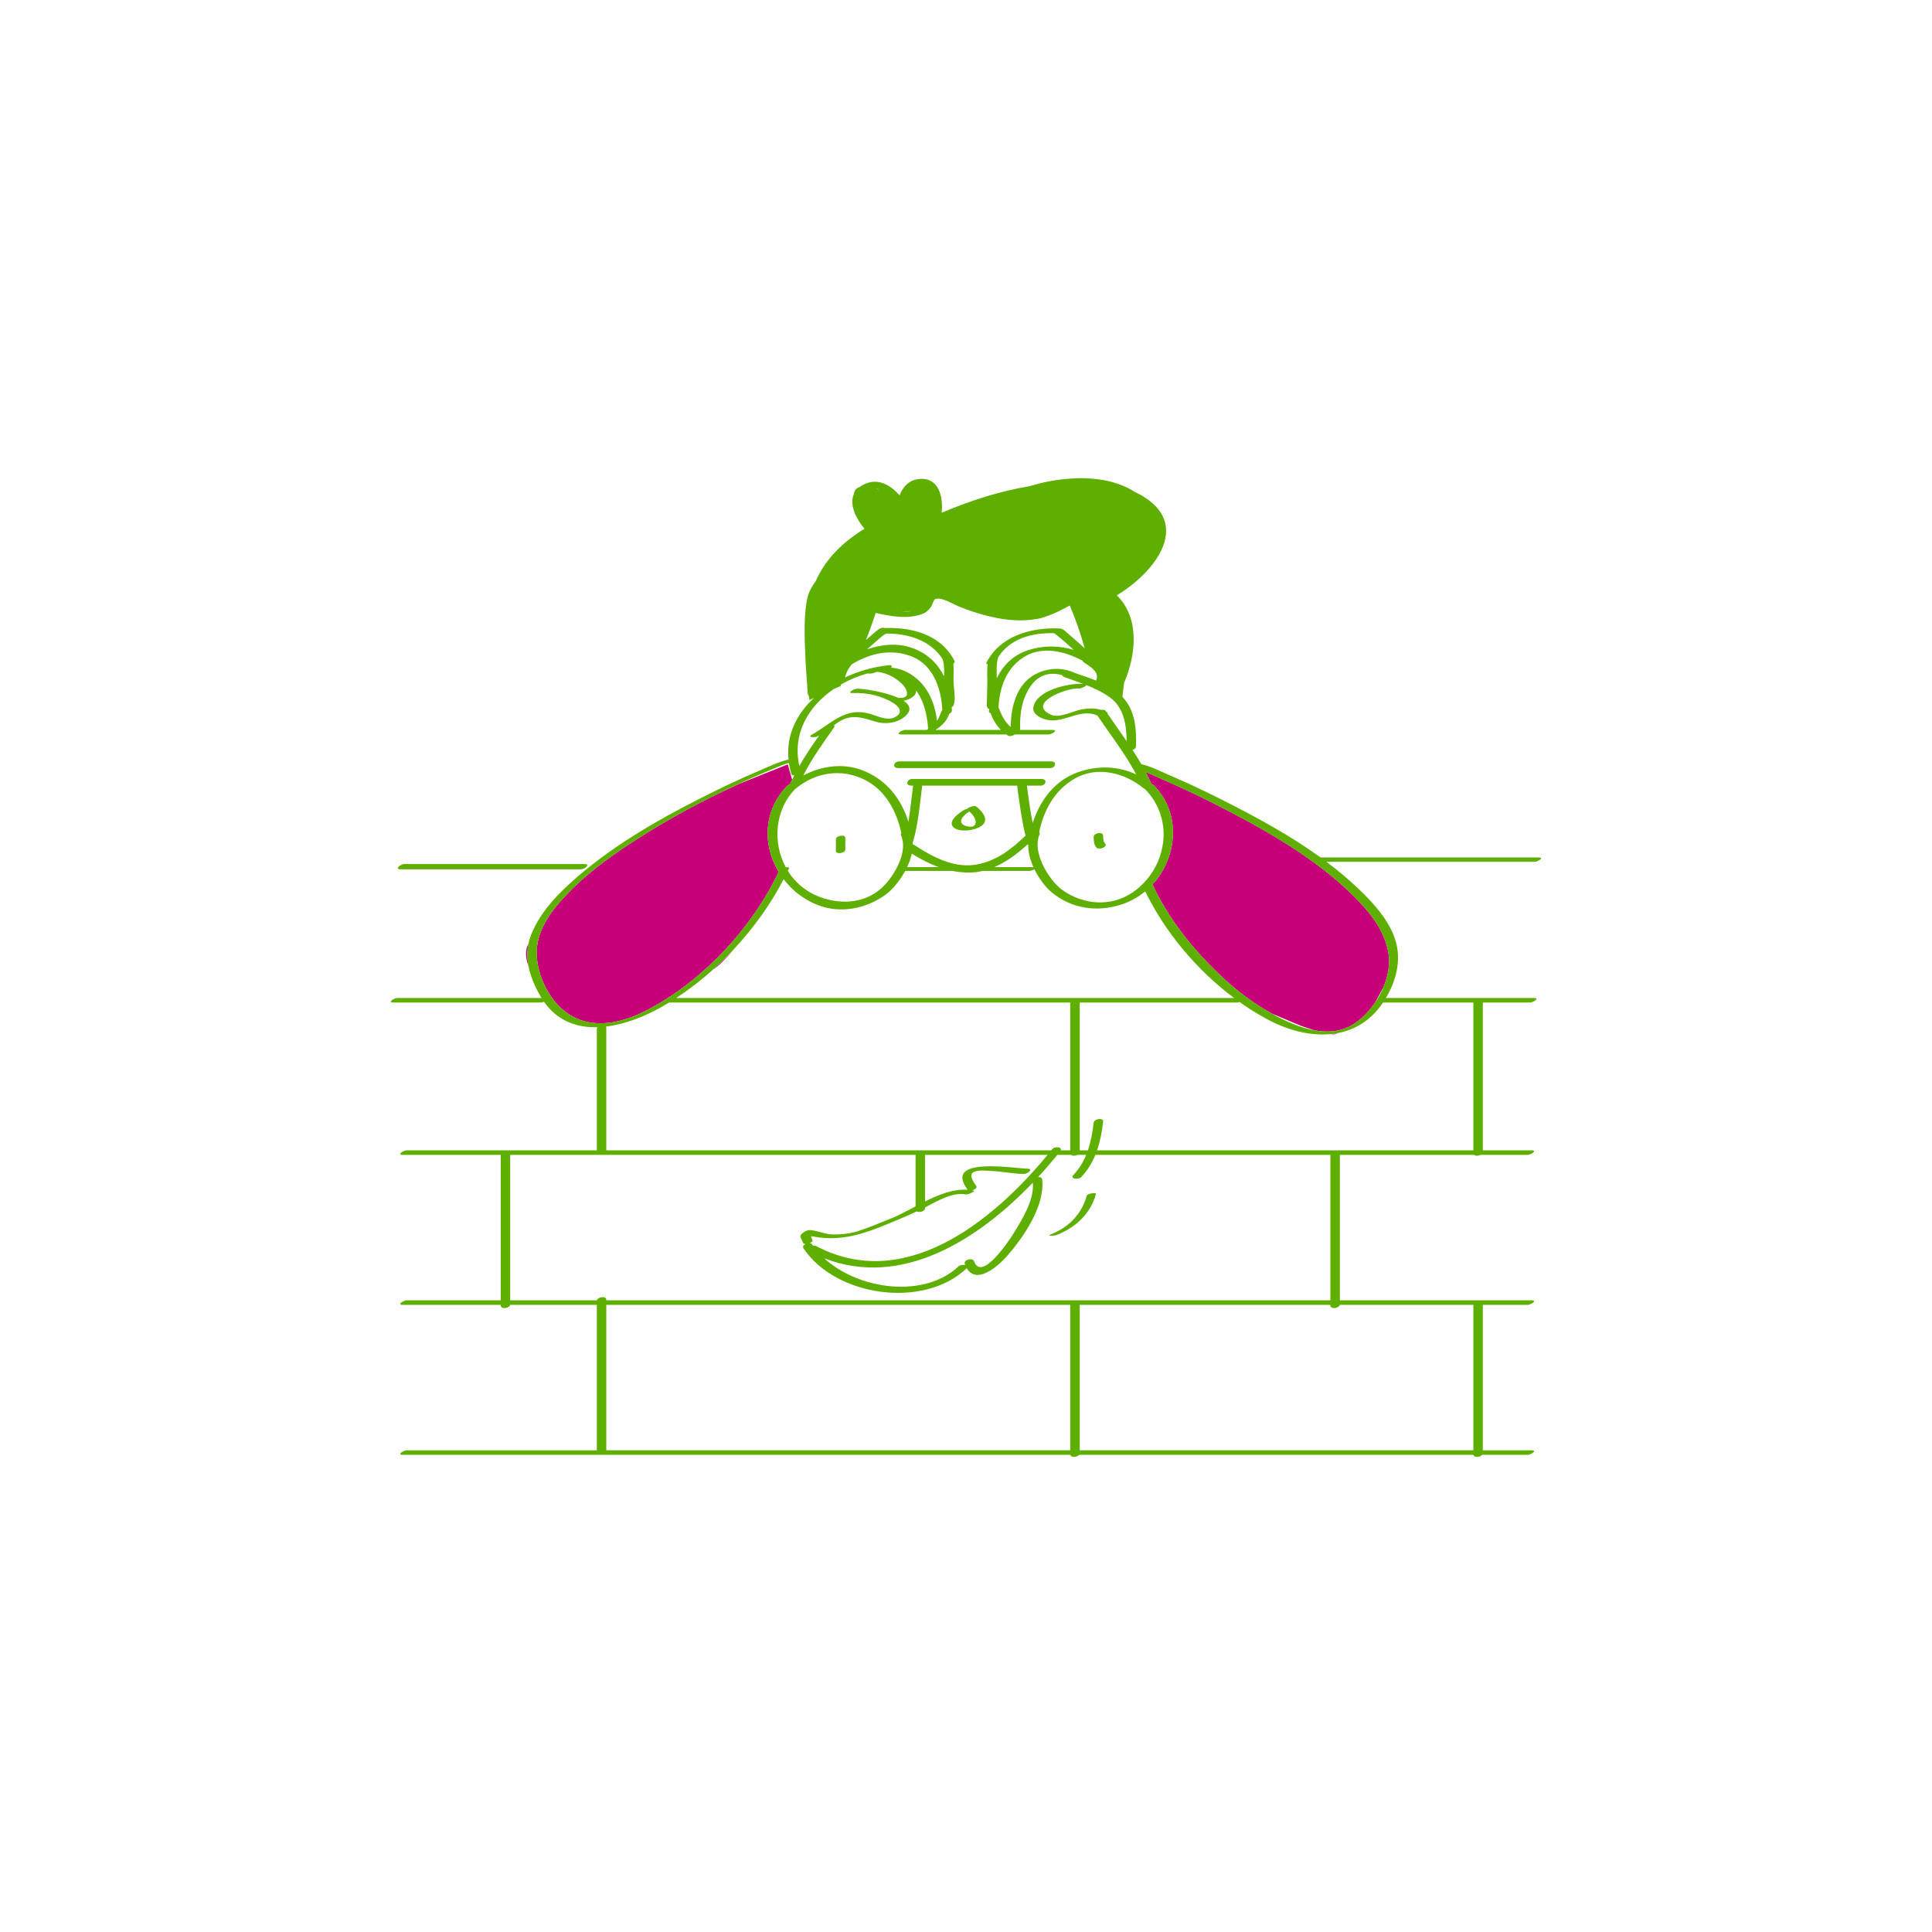 <?xml version="1.0" standalone="no"?>
<svg version="1.1" id="Layer_1" xmlns="http://www.w3.org/2000/svg" xmlns:xlink="http://www.w3.org/1999/xlink" x="0px" y="0px" width="595.28px" height="595.28px" viewBox="0 0 595.28 595.28" enable-background="new 0 0 595.28 595.28" xml:space="preserve">
<path id="color_x5F_2" fill="#c50079" d="M426.283,304.108l-2.548,4.73c-2.166,3.225-4.971,5.934-7.982,7.459
	c-0.008,0.005-0.016,0.009-0.024,0.014c-3.263,1.646-6.92,1.816-10.591,1.169c-2.354-0.71-4.418-1.469-4.418-1.469
	s-4.345-1.798-8.934-3.753c-0.858-0.483-1.686-0.967-2.461-1.439c-8.442-5.137-15.775-12.129-22.136-19.638
	c-4.8-5.666-8.958-11.924-12.09-18.663c7.652-8.31,9.035-21.887,0.326-30.629c-0.144-0.145-0.346-0.227-0.574-0.266
	c-0.059-0.047-0.12-0.091-0.179-0.138c-0.002-0.093-0.016-0.187-0.06-0.284c-0.507-1.145-1.061-2.259-1.639-3.359
	c1.84,0.741,3.648,1.629,5.377,2.373c6.695,2.882,13.261,6.063,19.724,9.432c14.625,7.621,29.628,16.389,41.025,28.494
	c4.333,4.604,8.258,10.236,8.842,16.698C428.209,297.804,427.56,301.034,426.283,304.108z M411.72,318.512
	c0.063-0.042,0.152-0.096,0.236-0.147c-0.651,0.117-1.31,0.201-1.973,0.266C410.787,318.727,411.419,318.712,411.72,318.512z
	 M219.703,298.741c1.788-1.102,4.139-3.57,6.449-6.322C224.095,294.627,221.937,296.735,219.703,298.741z M162.811,290.853
	c-0.028,0.052-0.064,0.109-0.091,0.159c-1.001,1.835-0.773,4.229,0.137,6.751C162.41,295.489,162.348,293.174,162.811,290.853z
	 M227.72,241.512l-7.073,3.329c-8.087,3.986-15.986,8.371-23.554,13.185c-7.203,4.582-14.341,9.534-20.451,15.531
	c-4.638,4.554-9.563,10.075-10.938,16.642c-1.524,7.277,2.307,16.469,7.962,21.123c5.496,4.521,12.181,4.715,18.528,2.865
	l2.025-0.675l0.531-0.187c1.367-0.518,2.71-1.111,4.008-1.773c17.361-8.855,32.807-25.273,41.159-42.902
	c-0.872-1.453-1.596-2.982-2.142-4.564c-0.41-1.176-0.712-2.382-0.921-3.602c-0.024-0.139-0.053-0.275-0.074-0.414
	c-0.028-0.189-0.048-0.379-0.071-0.568c-0.039-0.304-0.077-0.607-0.103-0.912c-0.002-0.033-0.003-0.065-0.006-0.098
	c-0.47-5.777,1.341-11.714,6.082-16.473c0.195-0.196,0.464-0.325,0.757-0.4c0.012-0.036,0.017-0.069,0.034-0.108
	c0.188-0.429,0.396-0.847,0.596-1.27l-1.351-4.729L227.72,241.512z"></path>
<path id="color_x5F_1" d="M323.589,236.652c-15.616,0-31.231,0-46.848,0c-1.969,0-1.359-2.059,0.274-2.059
	c15.616,0,31.231,0,46.848,0C325.833,234.594,325.223,236.652,323.589,236.652z M123.406,267.852c18.534,0,37.068,0,55.603,0
	c1.076,0,3.088-1.633,1.13-1.633c-18.534,0-37.068,0-55.603,0C123.459,266.219,121.447,267.852,123.406,267.852z M472.87,265.531
	c-21.392,0-42.783,0-64.175,0c3.488,2.613,6.829,5.396,9.954,8.39c4.541,4.352,9.278,9.508,11.25,15.628
	c1.965,6.101,0.348,12.544-2.893,17.96c0.044-0.005,0.09-0.011,0.13-0.011c15.164,0,30.329,0,45.493,0
	c1.945,0-0.275,1.395-1.194,1.395c-4.851,0-9.703,0-14.554,0c0,15.182,0,30.361,0,45.543c5.008,0,10.017,0,15.025,0
	c1.945,0-0.275,1.395-1.194,1.395c-4.833,0-9.667,0-14.5,0c-0.644,0.328-1.579,0.388-2.011,0c-13.79,0-27.58,0-41.37,0
	c0,14.94,0,29.88,0,44.82c19.692,0,39.383,0,59.075,0c1.945,0-0.275,1.395-1.194,1.395c-4.61,0-9.221,0-13.831,0
	c0,14.939,0,29.881,0,44.82c5.008,0,10.017,0,15.025,0c1.945,0-0.275,1.395-1.194,1.395c-4.676,0-9.352,0-14.028,0
	c-0.611,0.724-2.477,0.947-2.694,0c-40.504,0-81.008,0-121.511,0c-0.611,0.724-2.477,0.947-2.694,0c-68.563,0-137.126,0-205.69,0
	c-1.945,0,0.275-1.395,1.194-1.395c19.534,0,39.068,0,58.602,0c0-14.94,0-29.88,0-44.82c-8.903,0-17.805,0-26.708,0
	c-0.193,1.044-2.898,1.505-2.898,0.175c0-0.059,0-0.117,0-0.175c-10.063,0-20.126,0-30.189,0c-1.945,0,0.275-1.395,1.194-1.395
	c9.665,0,19.33,0,28.995,0c0-14.883,0-29.765,0-44.647c0-0.06,0.012-0.117,0.028-0.173c-10.072,0-20.145,0-30.217,0
	c-1.945,0,0.275-1.395,1.194-1.395c19.534,0,39.068,0,58.602,0c0-12.476,0-24.95,0-37.427c0-0.19,0.088-0.361,0.227-0.513
	c-6.357,0.188-12.349-1.88-16.513-7.848c-0.325,0.145-0.66,0.244-0.904,0.244c-15.165,0-30.329,0-45.494,0
	c-1.945,0,0.275-1.395,1.194-1.395c14.818,0,29.637,0,44.456,0c-0.08-0.13-0.164-0.251-0.241-0.385
	c-1.72-2.952-3.122-6.107-3.759-9.351c-0.446-2.273-0.509-4.589-0.045-6.91c0.185-0.925,0.445-1.852,0.809-2.775
	c2.409-6.115,6.921-11.262,11.717-15.651c12.063-11.042,26.566-19.435,41.1-26.776c5.902-2.982,11.885-5.816,17.974-8.396
	c2.739-1.161,5.603-2.569,8.537-3.229c-0.757-7.607,2.551-14.072,7.847-18.976l-1.407,0.631c0,0-0.06-0.461-0.153-1.261
	c-0.205-0.169-0.345-0.408-0.366-0.731c-0.276-4.259-0.663-8.661-0.797-13.068c-0.344-7.042-0.255-14.659,1.316-18.273
	c0.454-1.044,1.13-2.163,1.949-3.317c3.105-6.936,8.425-12.087,15.034-16.104c-2.471-2.896-4.824-7.407-3.261-10.764
	c0.121-0.992,0.636-1.746,1.724-2.079c0.276-0.21,0.577-0.41,0.913-0.597c4.446-2.463,8.516-0.219,11.412,3.156
	c1.042-2.718,3.057-4.895,6.354-5.083c5.879-0.336,7.103,5.657,6.624,10.374c0.069-0.006,0.138-0.012,0.216-0.021
	c8.576-3.663,17.654-6.566,26.88-8.105c2.259-0.647,4.271-1.168,5.821-1.46c10.987-2.073,20.279-0.851,26.549,3.21
	c1.092,0.501,2.15,1.068,3.159,1.725c14.211,9.238,2.444,23.497-8.661,30.146c0.007,0.006,0.016,0.01,0.022,0.016
	c7.165,7.088,5.889,18.369,2.216,26.996c-0.24,1.833-0.415,3.348-0.516,4.27c3.964,4.169,4.367,9.843,4.186,15.357
	c-0.015,0.465-0.499,0.822-1.067,0.998c0.944,1.445,1.865,2.904,2.728,4.399c2.882,0.642,5.762,2.138,8.437,3.29
	c5.538,2.384,11.005,4.939,16.387,7.658c10.337,5.223,20.875,10.912,30.404,17.799c0.009-0.001,0.02-0.003,0.028-0.003
	c22.386,0,44.771,0,67.157,0C476.021,264.207,473.745,265.531,472.87,265.531z M331.147,239.896
	c-6.265,3.609-9.559,9.76-10.96,16.534c0.183,0.168,0.241,0.421,0.083,0.772c-0.346,0.769-0.515,1.613-0.566,2.497
	c0,0.001,0,0.002,0.001,0.003c0.013,0.043,0.009,0.086-0.005,0.13c-0.219,5.203,4.116,11.851,7.606,14.366
	c6.404,4.617,15.068,5.354,21.768,0.7c10.51-7.302,12.979-22.461,3.683-31.792c-0.026-0.025-0.039-0.053-0.059-0.078
	c-0.121-0.027-0.227-0.068-0.307-0.135C346.556,238.087,338.073,235.904,331.147,239.896z M326.846,354.436c0.971,0,1.942,0,2.914,0
	c0-15.124,0-30.246,0-45.37c0-0.06,0.012-0.117,0.028-0.173c-41.211,0-82.423,0-123.635,0c-0.927,0.565-1.859,1.117-2.798,1.64
	c-4.978,2.768-10.887,5.087-16.664,5.771c0.074,0.112,0.118,0.248,0.118,0.414c0,12.518,0,25.033,0,37.551
	c0,0.058-0.012,0.113-0.027,0.167c45.713,0,91.426,0,137.138,0c0.107-0.132,0.218-0.266,0.324-0.397
	C324.937,353.171,327.284,353.332,326.846,354.436z M300.171,388.687c2.264,6.252,10.646-6.26,12.074-8.58
	c2.658-4.318,6.49-10.363,5.984-15.709c-16.955,17.702-40.414,32.568-64.273,23.299c10.651,9.77,30.829,12.45,41.407,2.467
	c0.429-0.404,1.382-0.525,2.038-0.386c-0.042-0.104-0.087-0.204-0.128-0.315C296.796,388.145,299.683,387.337,300.171,388.687z
	 M322.784,355.83c-12.589,0-25.178,0-37.768,0c0,4.789,0,9.576,0,14.364c4.281-2.145,8.694-3.902,13.139-3.611
	c-0.018-0.018-0.041-0.033-0.056-0.054c-7.566-10.315,14.301-6.511,18.521-6.433c1.96,0.037-0.054,1.646-1.132,1.627
	c-3.355-0.063-6.682-0.777-10.036-0.938c-1.646-0.08-3.873-0.381-5.422,0.33c-1.772,0.811,0.118,3.406,0.762,4.284
	c0.416,0.567-0.453,1.148-1.33,1.345c0.146,0.022,0.292,0.028,0.438,0.057c0.932,0.179-1.614,1.359-2.355,1.217
	c-4.011-0.771-8.711,2.013-12.529,4.006c0,0.099,0,0.197,0,0.297c0,0.873-1.752,1.393-2.539,0.938
	c-3.817,1.776-7.698,3.382-11.615,4.931c-7.069,2.795-13.684,4.257-20.975,2.656c0.088,0.48,0.326,0.965,0.458,1.34
	c0.105,0.297-0.334,0.619-0.9,0.838c0.334,0.024,0.625,0.143,0.786,0.383c0.102,0.151,0.215,0.296,0.321,0.445
	c0.343-0.055,0.673-0.038,0.917,0.09C278.8,398.313,305.831,376.368,322.784,355.83z M380.241,307.498
	c-11.483-8.573-21.22-20.22-27.378-32.854c-2.163,1.795-4.685,3.216-7.512,4.104c-7.444,2.339-15.127,1.249-21.231-3.745
	c-1.924-1.575-3.95-4.203-5.38-7.135c-0.545,0.248-1.204,0.467-1.461,0.467c-4.811,0-9.621,0-14.432,0
	c-1.322,0.313-2.681,0.492-4.072,0.508c-1.856,0.021-3.645-0.163-5.38-0.508c-4.831,0-9.662,0-14.493,0
	c-1.669,3.101-3.977,5.839-6.097,7.367c-5.934,4.279-13.753,5.876-20.741,3.194c-4.345-1.667-7.961-4.512-10.614-7.991
	c-3.957,7.635-9.204,14.973-15.297,21.514c-2.057,2.208-4.215,4.316-6.449,6.322c-3.604,3.236-7.412,6.181-11.361,8.757
	C265.641,307.498,322.94,307.498,380.241,307.498z M315.987,257.488c-1.257-5.056-1.884-10.267-2.595-15.42
	c-9.749,0-19.498,0-29.247,0c-0.753,5.876-1.202,11.854-2.901,17.55c0.006,0.082,0.001,0.162-0.015,0.24
	c0.004,0.112,0.015,0.224,0.016,0.338c0.192,0.024,0.374,0.082,0.531,0.186c5.343,3.536,11.849,7.047,18.519,6.087
	c6.23-0.897,11.091-4.562,15.502-8.829C315.857,257.581,315.921,257.533,315.987,257.488z M306.311,267.181
	c4.036,0,8.073,0,12.109,0c-0.984-2.195-1.617-4.521-1.603-6.687c-0.002-0.006-0.009-0.011-0.011-0.017
	c-0.039-0.126-0.07-0.254-0.108-0.381C313.66,262.907,310.167,265.55,306.311,267.181z M280.937,263.017
	c-0.303,1.393-0.805,2.802-1.448,4.164c3.257,0,6.514,0,9.771,0C286.371,266.148,283.617,264.702,280.937,263.017z M348.818,236.35
	c-3.201-5.513-7.129-10.595-10.694-15.886c-4.748-2.105-9.088,1.484-13.919,1.519c-2.028,0.015-6.314-1.37-5.794-4.144
	c0.965-5.145,10.658-7.365,15.321-7.143c-0.876-0.333-1.757-0.654-2.639-0.967c-0.161-0.014-0.303-0.05-0.411-0.119
	c-0.036-0.023-0.073-0.043-0.109-0.065c-0.909-0.321-1.815-0.642-2.711-0.97c-0.386-0.142-0.555-0.334-0.584-0.541
	c-3.397-0.998-6.936-0.342-9.393,2.93c-2.994,3.986-3.718,8.844-3.564,13.721c0.002,0.078-0.018,0.153-0.048,0.226
	c3.351,0,6.702,0,10.053,0c1.944,0-0.281,1.387-1.196,1.387c-3.478,0-6.956,0-10.433,0c-0.603,0.427-1.61,0.673-2.133,0.341
	c-0.172-0.109-0.324-0.228-0.486-0.341c-10.814,0-21.627,0-32.441,0c-1.944,0,0.281-1.387,1.196-1.387c2.229,0,4.458,0,6.686,0
	c0.084-0.07,0.17-0.132,0.239-0.175c0.072-0.045,0.143-0.094,0.214-0.139c-0.251-4.124-1.229-8.475-3.684-11.846
	c0.047,1.727-1.847,2.698-3.868,3.172c1.964,1.301,2.623,2.927,0.373,4.857c-2.416,2.073-6.069,2.466-8.981,1.582
	c-4.345-1.318-7.702-2.574-11.956,0.46c-0.308,0.22-0.612,0.442-0.917,0.665c0.208,0.135,0.266,0.351,0.042,0.667
	c-3.403,4.792-6.819,9.56-9.479,14.79c5.59-2.988,12.317-3.93,18.344-1.563c7.34,2.883,11.857,8.779,14.055,15.839
	c0.599-3.698,0.948-7.447,1.435-11.152c-0.177,0-0.354,0-0.531,0c-1.969,0-1.359-2.059,0.274-2.059c13.269,0,26.538,0,39.807,0
	c1.969,0,1.359,2.059-0.274,2.059c-1.405,0-2.81,0-4.215,0c0.525,3.847,1.026,7.718,1.792,11.53
	c2.262-7.061,6.884-13.289,14.267-15.775c6.019-2.027,12.154-1.777,17.612,0.793c-0.363-0.687-0.736-1.368-1.123-2.041
	C348.775,236.533,348.749,236.452,348.818,236.35z M342.021,214.913c-1.349-0.985-2.801-1.798-4.303-2.521
	c-0.285-0.048-0.524-0.154-0.665-0.323c-0.758-0.347-1.53-0.669-2.308-0.978c-0.235,0.439-1.716,1.1-2.271,1.044
	c-3.536-0.353-16.292,4.468-8.753,8.044c2.741,1.301,7.007-1.228,9.85-1.658c1.992-0.301,3.889-0.35,5.729,0.206
	c0.563-0.116,1.146-0.026,1.426,0.39c0.062,0.092,0.125,0.182,0.188,0.273c0.046,0.023,0.093,0.041,0.14,0.066
	c0.239,0.13,0.283,0.285,0.21,0.444c1.928,2.831,3.925,5.618,5.859,8.44C347.107,223.376,346.284,218.024,342.021,214.913z
	 M335.548,205.142c-0.523-0.372-1.065-0.721-1.601-1.062c-0.244-0.155-0.363-0.329-0.399-0.507
	c-5.24-2.813-11.997-4.519-17.383-1.521c-5.983,3.328-8.199,9.576-8.521,16.078c0.102,0.086,0.186,0.189,0.236,0.322
	c0.845,2.244,1.852,4.067,3.529,5.55c0.061-6.169,1.778-13.257,7.675-16.294c4.044-2.082,8.265-2.111,12.194-0.322
	c2.091,0.721,4.317,1.443,6.472,2.313c0.297-0.888,0.379-1.826-0.184-2.638c-0.437-0.63-0.992-1.148-1.594-1.613
	C335.748,205.403,335.586,205.308,335.548,205.142z M307.519,202.665c-0.595,1.842-0.401,4.296-0.398,6.33
	c1.872-3.891,4.914-7.07,9.438-8.582c4.834-1.613,9.656-1.552,14.243-0.193c-0.185-0.167-0.362-0.342-0.547-0.508
	c-1.133-1.019-2.272-2.03-3.432-3.018c-0.417-0.355-0.834-0.713-1.262-1.057c-0.269-0.216-0.74-0.387-0.488-0.38
	c-0.102-0.037-0.188-0.087-0.25-0.153c-6.739-0.205-13.595,1.597-17.301,7.444c-0.002,0.042-0.014,0.085-0.035,0.128
	C307.496,202.673,307.507,202.669,307.519,202.665z M277.769,188.346c1.086,0.093,2.143,0.099,3.101-0.041
	c-0.631,0.027-1.338,0.041-2.149,0.041C278.398,188.346,278.082,188.346,277.769,188.346z M269.789,150.472
	c0.527,0.188,1.047,0.406,1.552,0.651C270.825,150.811,270.304,150.583,269.789,150.472z M266.81,197.208
	c0.9-0.799,1.805-1.592,2.729-2.362c0.736-0.614,1.438-1.297,2.424-1.429c0.243-0.032,0.464,0.016,0.666,0.098
	c8.47-0.307,17.387,2.055,21.475,10.148c0.144,0.285-0.032,0.569-0.358,0.795c0.179,1.889,0,3.998,0.052,5.695
	c0.056,1.848,0.839,5.607-0.077,7.32c-0.083,0.156-0.258,0.289-0.481,0.399c0.021,0.326,0.046,0.651,0.059,0.979
	c0.018,0.479-0.328,0.834-0.785,1.034c-0.383,0.94-0.827,1.866-1.469,2.642c-0.796,0.963-1.775,1.703-2.806,2.382
	c6.723,0,13.445,0,20.168,0c-1.457-1.456-2.439-3.193-3.251-5.247c-0.267-0.043-0.441-0.148-0.435-0.328
	c0.011-0.303,0.036-0.607,0.056-0.91c-0.231-0.051-0.417-0.156-0.514-0.336c-0.375-0.697-0.157-2.031-0.153-2.784
	c0.009-1.521,0.043-3.041,0.093-4.562c0.06-1.824-0.15-4.115,0.101-6.104c-0.325-0.043-0.514-0.166-0.405-0.381
	c4.215-8.344,13.809-11,22.568-10.612c0.396,0.018,0.617,0.093,0.719,0.196c0.687,0.178,1.37,0.938,1.863,1.357
	c1.216,1.029,2.415,2.08,3.6,3.145c0.521,0.469,1.042,0.94,1.56,1.414c-1.24-4.498-2.766-8.885-4.589-13.194
	c-2.303,1.254-4.59,2.447-7.068,3.297c-0.92,0.356-1.871,0.648-2.834,0.818c-0.15,0.026-0.32,0.043-0.495,0.057
	c-3.882,0.704-8.167,0.44-11.986-0.31c-4.197-0.823-8.246-2.082-12.191-3.732c-1.679-0.703-4.919-2.789-6.872-2.113
	c-0.53,0.185-0.946,1.879-1.258,2.332c-0.686,0.998-1.621,1.861-2.778,2.283c-4.501,1.646-9.631,0.713-14.312-0.336
	C268.888,191.669,267.913,194.464,266.81,197.208z M272.423,195.56c-0.096,0.056-0.214,0.132-0.359,0.25
	c-0.425,0.346-0.845,0.699-1.262,1.055c-1.053,0.903-2.096,1.818-3.128,2.746c-0.166,0.148-0.326,0.304-0.491,0.453
	c4.721-1.623,9.846-2.06,14.537-0.171c4.387,1.767,7.334,4.79,9.165,8.513c0.032-1.752,0.074-3.652-0.41-5.15
	c0.021-0.001,0.041-0.002,0.061-0.003c-3.694-5.946-10.719-8.106-17.532-8.036C272.847,195.364,272.647,195.48,272.423,195.56z
	 M272.525,195.502C272.678,195.451,272.662,195.435,272.525,195.502L272.525,195.502z M260.359,208.731
	c4.264-1.988,8.875-3.278,13.322-3.753c1.186-0.126,1.269,0.31,0.875,0.722c1.81,0.166,3.59,0.666,5.208,1.549
	c5.645,3.08,8.228,8.761,8.947,14.856c0.612-0.945,1.021-2,1.416-3.052c0.038-0.102,0.114-0.195,0.213-0.282
	c-0.299-6.539-2.75-13.813-9.35-16.47c-6.262-2.521-12.85-1.092-18.455,2.332C261.471,205.778,260.749,207.182,260.359,208.731z
	 M246.284,236.006c1.868-3.26,3.983-6.369,6.157-9.448c-0.174,0.104-0.342,0.215-0.519,0.314c-0.767,0.431-3.408,0.395-1.716-0.553
	c5.916-3.314,10.037-8.4,17.387-6.502c2.285,0.59,5.521,2.322,7.869,1.283c2.993-1.324,1.745-3.229-0.031-4.365
	c-3.726-2.383-8.31-3.385-12.696-3.191c-1.935,0.086,0.34-1.299,1.209-1.338c1.777-0.078,8.667,0.912,12.889,2.854
	c1.101-0.014,2.809-0.021,2.624-1.572c-0.14-1.173-0.889-2.176-1.733-2.963c-2.004-1.869-4.693-3.279-7.467-3.529
	c-0.345,0.086-0.685,0.191-1.015,0.343c-0.415,0.19-1.464,0.268-1.979,0.155c-2.832,0.803-5.583,1.948-8.119,3.398
	c-0.057,0.284-0.091,0.454-0.091,0.454l-2.2,0.986C249.117,217.628,244.078,225.974,246.284,236.006z M245.039,243.083
	c-6.351,6.473-7.019,16.542-2.934,24.137c0.623-0.055,1.13,0.035,1.005,0.305c-0.121,0.261-0.257,0.518-0.381,0.778
	c0.263,0.425,0.543,0.837,0.837,1.242l0.001,0.002c0.047,0.065,0.1,0.128,0.148,0.192c0.328,0.441,0.683,0.862,1.046,1.277
	c0.286,0.324,0.591,0.633,0.9,0.938c0.221,0.22,0.429,0.451,0.663,0.661c0.001,0,0.001,0.001,0.002,0.002
	c0.131,0.118,0.272,0.227,0.408,0.341c0.317,0.27,0.648,0.525,0.986,0.774c0.421,0.309,0.851,0.607,1.301,0.887
	c0.123,0.076,0.246,0.151,0.37,0.225c0.553,0.324,1.119,0.633,1.716,0.904c6.746,3.075,14.94,3.045,20.661-2.251
	c3.061-2.833,6.932-8.903,6.446-13.802c-0.007-0.068-0.005-0.139-0.014-0.207c-0.029-0.237-0.084-0.468-0.136-0.699
	c-0.025-0.11-0.037-0.225-0.067-0.333c-0.091-0.333-0.206-0.659-0.349-0.976c-0.135-0.299-0.083-0.57,0.077-0.799
	c-1.452-6.674-4.809-13.088-11.124-16.32c-7.228-3.7-15.2-2.5-21.398,2.607C245.153,243.013,245.096,243.048,245.039,243.083z
	 M192.195,314.187c0.86-0.25,1.712-0.541,2.556-0.861c1.367-0.518,2.71-1.111,4.008-1.773c17.361-8.855,32.807-25.273,41.159-42.902
	c-0.872-1.453-1.596-2.982-2.142-4.564c-0.41-1.176-0.712-2.382-0.921-3.602c-0.024-0.139-0.053-0.275-0.074-0.414
	c-0.028-0.189-0.048-0.379-0.071-0.568c-0.039-0.304-0.077-0.607-0.103-0.912c-0.002-0.033-0.003-0.065-0.006-0.098
	c-0.47-5.777,1.341-11.714,6.082-16.473c0.195-0.196,0.464-0.325,0.757-0.4c0.012-0.036,0.017-0.069,0.034-0.108
	c0.188-0.429,0.396-0.847,0.596-1.27c0.212-0.448,0.421-0.898,0.644-1.34c-0.437,0.015-0.795-0.086-0.877-0.362
	c-0.35-1.168-0.604-2.314-0.771-3.437c-0.065,0.019-0.131,0.037-0.196,0.05c-1.104,0.219-3.727,1.375-5.234,1.998
	c-5.727,2.366-11.402,4.936-16.99,7.691c-8.087,3.986-15.986,8.371-23.554,13.185c-7.203,4.582-14.341,9.534-20.451,15.531
	c-4.638,4.554-9.563,10.075-10.938,16.642c-1.524,7.277,2.307,16.469,7.962,21.123C179.162,315.843,185.847,316.036,192.195,314.187
	z M329.759,402.045c-47.65,0-95.301,0-142.951,0c0,14.94,0,29.88,0,44.82c47.65,0,95.301,0,142.951,0
	C329.759,431.926,329.759,416.984,329.759,402.045z M409.915,400.65c0-14.883,0-29.765,0-44.647c0-0.06,0.012-0.117,0.028-0.173
	c-24.147,0-48.294,0-72.441,0c-1.013,2.478-2.409,4.792-4.37,6.866c-0.784,0.83-3.602,0.611-2.379-0.682
	c1.762-1.863,3.012-3.953,3.927-6.185c-0.891,0-1.78,0-2.671,0c-0.644,0.328-1.579,0.388-2.011,0c-1.4,0-2.8,0-4.201,0
	c-1.872,2.294-3.865,4.597-5.965,6.865c0.627-0.079,1.213,0.121,1.283,0.716c0.938,8.061-5.82,17.938-10.875,23.643
	c-2.852,3.219-9.376,8.842-12.374,3.689c-0.037,0.043-0.068,0.084-0.116,0.129c-13.212,12.469-40.202,8.656-50.187-6.244
	c-0.361-0.539,0.052-1.051,0.662-1.348c-0.384,0.006-0.693-0.082-0.776-0.318c-0.649-1.828-1.65-1.979,0.322-3.385
	c0.557-0.396,1.368-0.614,2.049-0.549c2.257,0.217,4.41,1.279,6.75,1.326c2.7,0.052,5.313-0.252,7.884-1.062
	c3.352-1.056,6.549-2.47,9.815-3.751c2.531-0.994,5.15-2.415,7.832-3.835c0-5.235,0-10.469,0-15.704c0-0.06,0.012-0.117,0.028-0.173
	c-41.642,0-83.284,0-124.925,0c0,14.94,0,29.88,0,44.82c8.903,0,17.807,0,26.709,0c0.208-1.036,2.897-1.491,2.897-0.165
	c0,0.055,0,0.109,0,0.165C261.177,400.65,335.546,400.65,409.915,400.65z M412.813,402.045c-0.193,1.044-2.898,1.505-2.898,0.175
	c0-0.059,0-0.117,0-0.175c-25.746,0-51.492,0-77.238,0c0,14.939,0,29.881,0,44.82c40.429,0,80.859,0,121.288,0
	c0-14.939,0-29.881,0-44.82C440.247,402.045,426.53,402.045,412.813,402.045z M426.132,308.893
	c-0.032,0.049-0.063,0.099-0.096,0.147c-3.705,5.457-8.662,8.346-14.08,9.324c-0.651,0.117-1.31,0.201-1.973,0.266
	c-6.444,0.617-13.385-1.259-19.567-4.594c-2.916-1.572-5.759-3.359-8.514-5.316c-0.268,0.104-0.531,0.173-0.732,0.173
	c-16.165,0-32.33,0-48.494,0c0,15.182,0,30.361,0,45.543c0.843,0,1.686,0,2.529,0c0.928-2.715,1.428-5.608,1.776-8.546
	c0.137-1.158,3.078-1.633,2.918-0.287c-0.362,3.056-0.909,6.033-1.878,8.833c38.647,0,77.295,0,115.943,0c0-15.124,0-30.246,0-45.37
	c0-0.06,0.012-0.117,0.028-0.173C444.705,308.893,435.419,308.893,426.132,308.893z M378.074,249.647
	c-6.462-3.369-13.029-6.55-19.724-9.432c-1.729-0.744-3.538-1.632-5.377-2.373c0.578,1.101,1.132,2.215,1.639,3.359
	c0.043,0.098,0.058,0.191,0.06,0.284c0.059,0.047,0.12,0.091,0.179,0.138c0.228,0.039,0.431,0.121,0.574,0.266
	c8.709,8.742,7.326,22.319-0.326,30.629c3.132,6.739,7.29,12.997,12.09,18.663c6.361,7.509,13.694,14.501,22.136,19.638
	c0.776,0.473,1.604,0.956,2.461,1.439c3.941,2.218,8.654,4.394,13.352,5.222c3.671,0.647,7.329,0.477,10.591-1.169
	c0.002-0.002,0.005-0.002,0.008-0.004c0.005-0.003,0.011-0.006,0.016-0.01c3.011-1.525,5.816-4.234,7.982-7.459
	c1.001-1.488,1.865-3.086,2.548-4.73c1.276-3.074,1.926-6.305,1.658-9.269c-0.583-6.462-4.509-12.095-8.842-16.698
	C407.702,266.036,392.699,257.269,378.074,249.647z M334.849,368.403c-1.539,5.643-5.544,9.74-10.95,11.869
	c-1.763,0.695,1.012,0.519,1.641,0.271c5.82-2.293,10.479-6.523,12.158-12.686C337.831,367.371,335.033,367.727,334.849,368.403z
	 M303.303,253.486c-0.4,0.745-1.19,1.259-1.951,1.576c-1.087,0.454-2.244,0.755-3.424,0.813c-1.422,0.069-3.775-0.02-4.542-1.504
	c-0.327-0.633-0.084-1.392,0.296-1.943c0.806-1.172,2.023-2.023,3.21-2.77c0.33-0.208,0.727-0.358,1.134-0.451
	c0.148-0.264,0.784-0.509,0.918-0.557c0.407-0.147,1.464-0.511,1.867-0.163C302.032,249.542,304.301,251.626,303.303,253.486z
	 M300.61,253.511c0.04-0.37-0.021-0.744-0.151-1.092c-0.354-0.938-1.039-1.713-1.774-2.398c-0.742,0.477-1.351,0.919-1.985,1.681
	c-0.015,0.018-0.013,0.015-0.02,0.022c-0.005,0.008-0.002,0.004-0.011,0.016c-0.023,0.029-0.045,0.061-0.067,0.091
	c-0.051,0.072-0.102,0.146-0.147,0.222c-0.081,0.134-0.157,0.272-0.213,0.42c-0.118,0.306-0.135,0.332-0.108,0.614
	c0.021,0.223,0.092,0.438,0.218,0.624c0.02,0.029,0.03,0.045,0.035,0.053c0,0,0-0.001,0.004,0.004
	c0.039,0.043,0.079,0.086,0.121,0.127c0.081,0.074,0.166,0.145,0.256,0.207c0.107,0.074,0.219,0.143,0.336,0.2
	c0.061,0.03,0.123,0.062,0.186,0.088c0.02,0.009,0.017,0.008,0.027,0.013c0.266,0.098,0.542,0.172,0.821,0.225
	c0.098,0.018,0.196,0.034,0.295,0.047c0.041,0.004,0.081,0.008,0.121,0.012c0.195,0.015,0.392,0.023,0.587,0.022
	c0.03-0.001,0.06-0.003,0.09-0.005c0.099-0.006,0.198-0.014,0.297-0.023h0c0.067-0.011,0.134-0.023,0.2-0.036
	c0.014-0.004,0.028-0.007,0.042-0.011c0.011-0.005,0.023-0.01,0.035-0.014c0.033-0.016,0.066-0.029,0.099-0.047
	c0.014-0.009,0.022-0.015,0.042-0.027c0.021-0.014,0.041-0.027,0.062-0.041c0.101-0.084,0.197-0.174,0.282-0.271
	c0.032-0.043,0.082-0.109,0.098-0.137c0.039-0.065,0.076-0.133,0.106-0.203s0.059-0.143,0.08-0.217
	C300.581,253.647,300.603,253.538,300.61,253.511z M338.592,256.673c-0.518,0.047-1.614,0.422-1.613,1.107
	c0.001,1.152,0.028,2.466,0.85,3.369c0.816,0.896,3.577-0.227,2.666-1.229c-0.578-0.635-0.593-1.594-0.593-2.408
	C339.901,256.811,339.19,256.617,338.592,256.673z M260.458,261.81c0-1.203,0-2.407,0-3.611c0-1.266-2.903-0.66-2.903,0.342
	c0,1.203,0,2.407,0,3.611C257.555,263.417,260.458,262.812,260.458,261.81z" fill="#5eaf00"></path>
</svg>